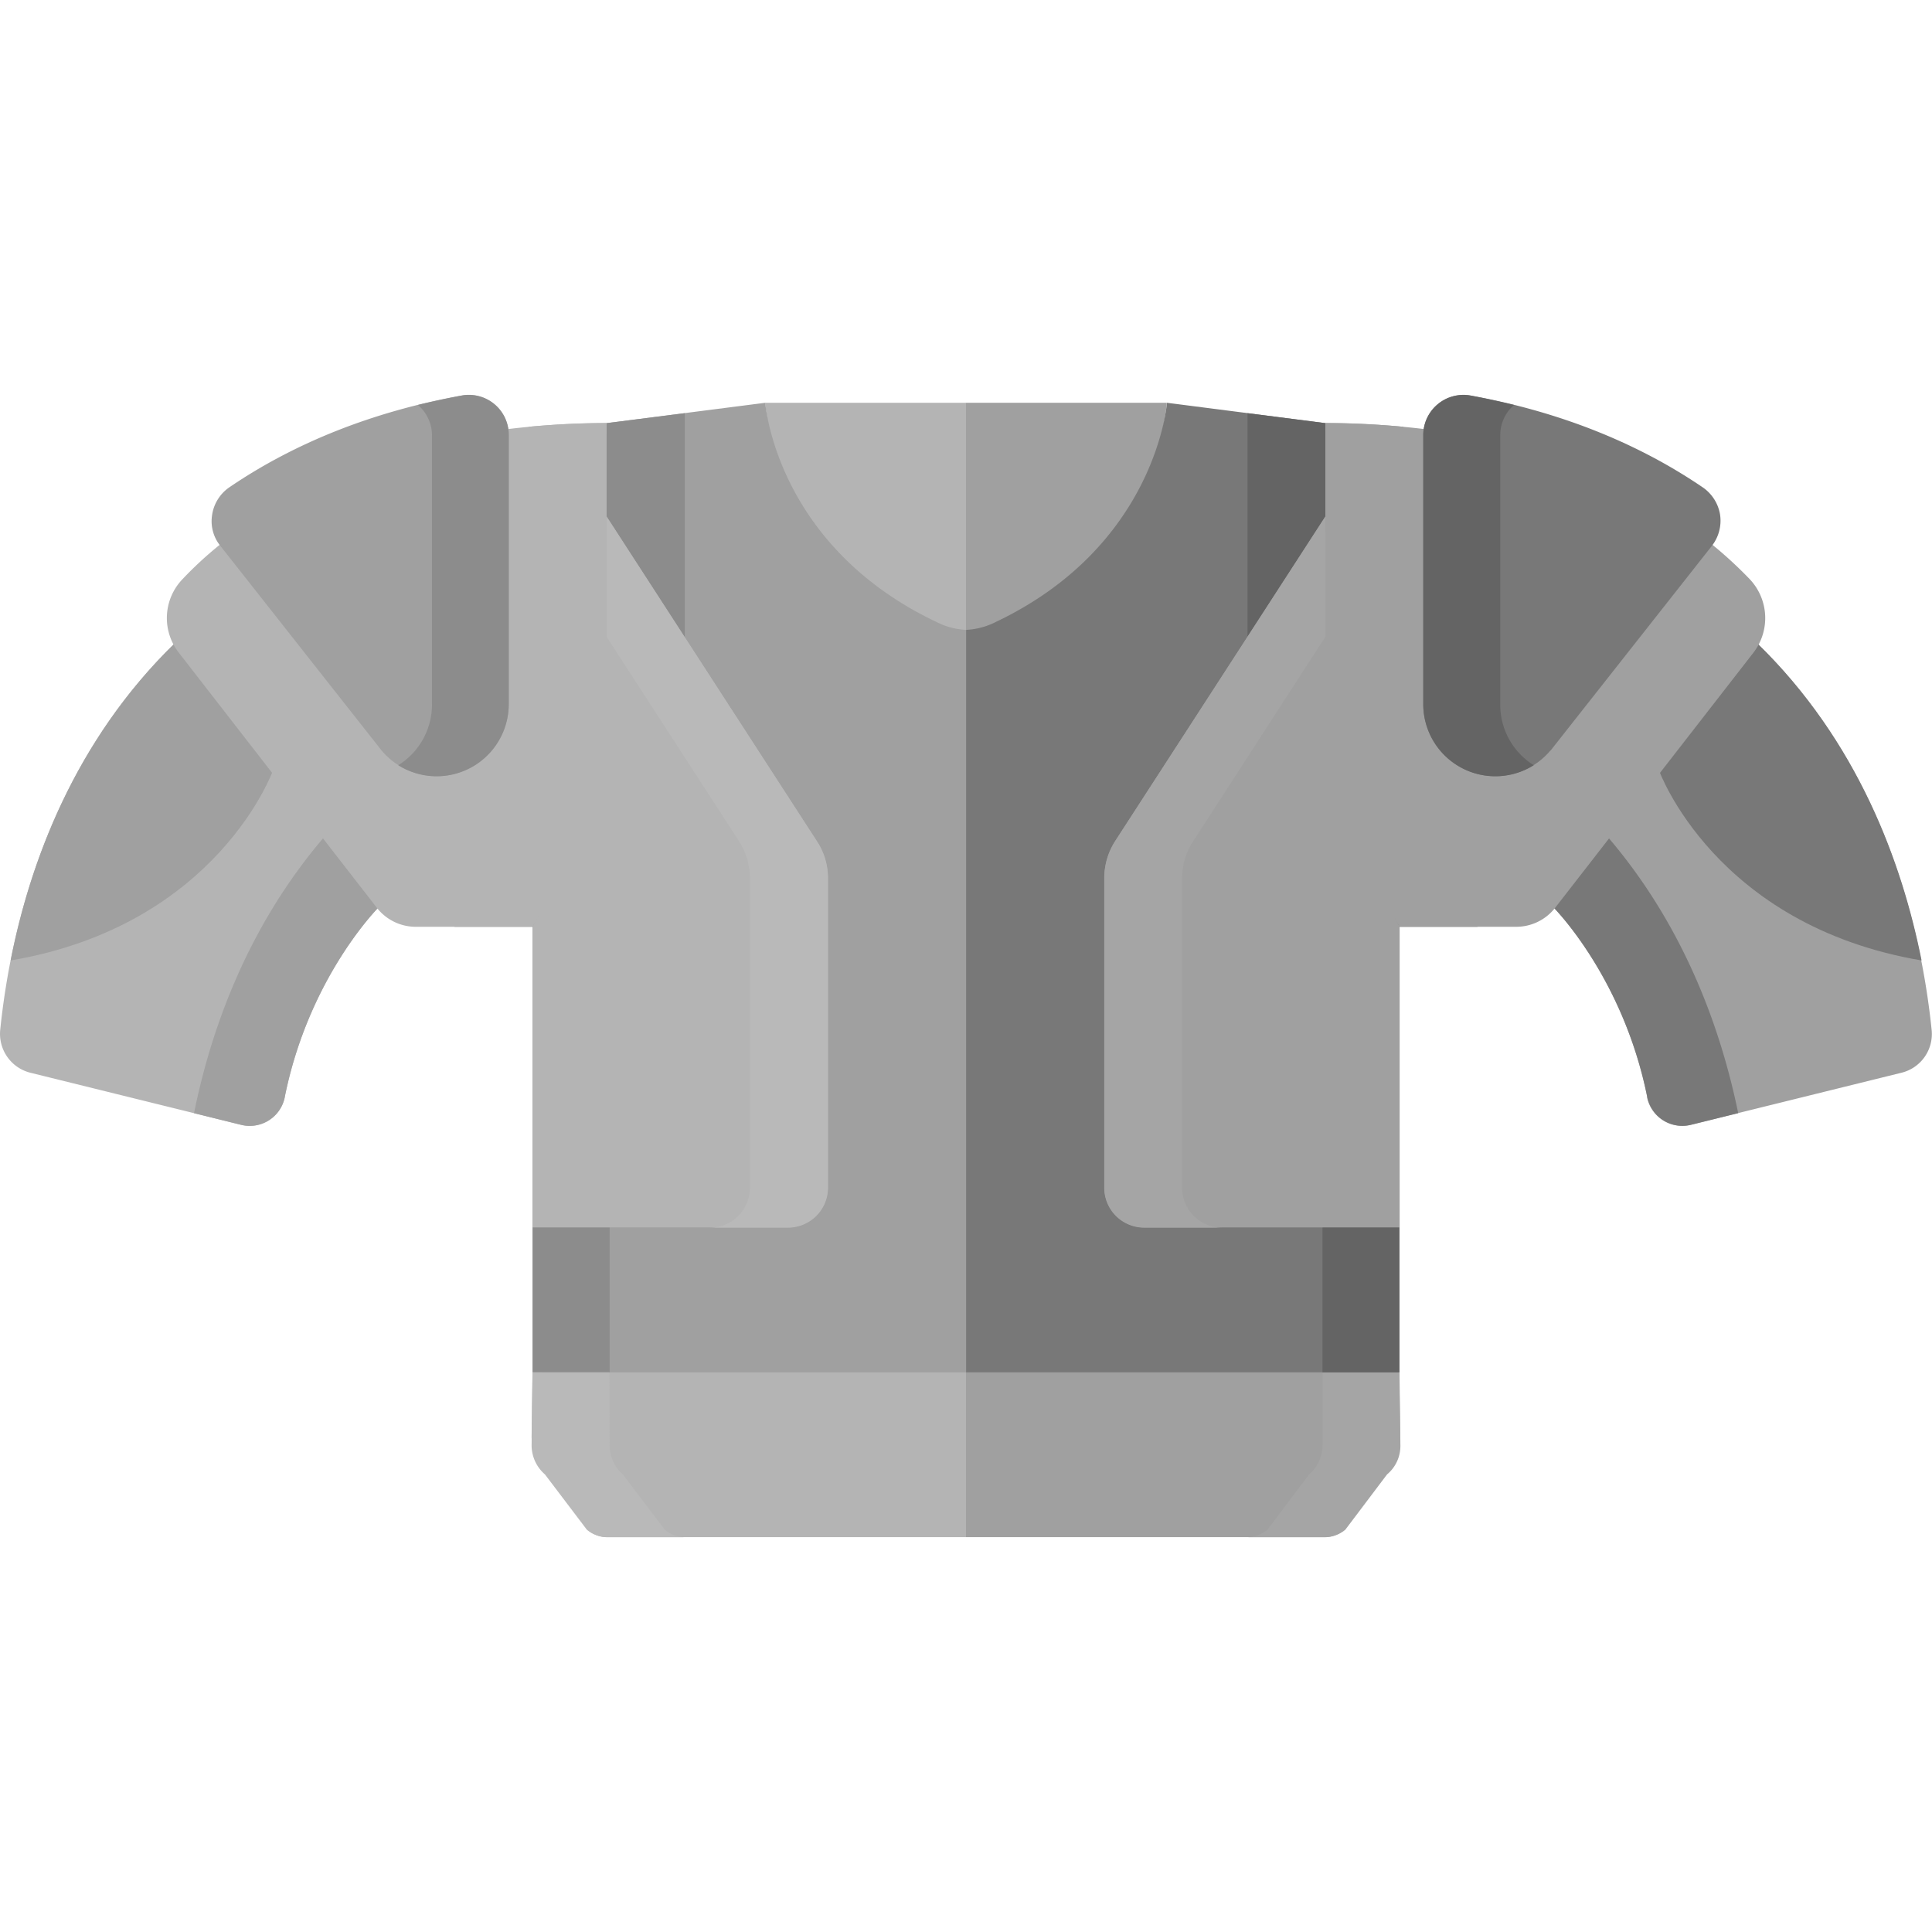 <svg xmlns="http://www.w3.org/2000/svg" viewBox="0 0 512 512"><defs><style>.a{fill:#a0a0a0;}.b{fill:#b4b4b4;}.c{fill:#a5a5a5;}.d{fill:#787878;}.e{fill:#646464;}.f{fill:#8c8c8c;}.g{fill:#b9b9b9;}</style></defs><title>Artboard 52</title><path class="a" d="M256,359.36,242.35,382,256,407.36h95a8.15,8.15,0,0,0,5.46-2.16l11.05-16.14a11.36,11.36,0,0,0,3.54-8.4l-.24-17Z"/><path class="b" d="M256,359.36v48H160.92a8,8,0,0,1-5.4-2.16l-11.1-16.14a11.59,11.59,0,0,1-3.54-8.4l.24-17Z"/><path class="a" d="M256,106.74l-7.56,31.69,7.56,32.7,6.84,1.8c43.62-22.74,46.38-66.19,46.38-66.19Z"/><path class="b" d="M256,106.74v64.39l-6.84,1.8c-43.68-22.74-46.38-66.19-46.38-66.19Z"/><path class="c" d="M346.93,390.74a10.22,10.22,0,0,0,3.54-7.68V363.68h20.41l.24,19.38a9.82,9.82,0,0,1-3.54,7.68l-11.05,14.64a8.47,8.47,0,0,1-5.46,2H330.43a8.72,8.72,0,0,0,5.46-2Z"/><path class="d" d="M309.25,106.74s-2.76,38.41-46.38,58.57a19.65,19.65,0,0,1-6.84,1.62l-10.74,91.38L256,363.68H370.88V242.59l-17.59-35.28-2-95.17Z"/><path class="a" d="M436.52,290.71c-6.42-32-25-50.4-25-50.4l54.18-69.78c33.36,32.52,43.38,75,46.2,102.36a10.56,10.56,0,0,1-8,11.4l-55.86,13.8a9.5,9.5,0,0,1-11.58-7.38Z"/><path class="d" d="M426,221.71l-14.46,18.6s18.54,18.36,25,50.4a9.5,9.5,0,0,0,11.58,7.38L460.64,295C456,272.35,446.18,245.23,426,221.71Z"/><path class="d" d="M465.74,170.53c26.64,25.92,38.34,58.14,43.5,84-54.9-9.3-69.6-50.4-69.6-50.4h0Z"/><path class="e" d="M351.25,112.14l2,95.17,17.59,35.28V363.68H350.47V251.47l-18.54-33.24a10.55,10.55,0,0,1-1.32-5.22V109.5Z"/><path class="a" d="M353.29,210.43l-2-73.56-55.74,86a18.3,18.3,0,0,0-2.88,9.84v82a10.58,10.58,0,0,0,10.56,10.57h67.69V245.65Z"/><path class="c" d="M313.27,314.77v-82a17.71,17.71,0,0,1,2.94-9.84l35.88-55.5-.84-30.6-55.74,86.1a18.15,18.15,0,0,0-2.88,9.84v82a10.58,10.58,0,0,0,10.56,10.57h20.7a10.6,10.6,0,0,1-10.62-10.57Z"/><path class="a" d="M377.84,113.76a6.84,6.84,0,0,0-.12,1.56v70.75a18.93,18.93,0,0,0,11.7,17.76,18.44,18.44,0,0,0,21-5.16.6.6,0,0,1,.24-.3l42.6-54.06c.06-.06.12-.18.18-.24a111.7,111.7,0,0,1,10.26,9.42,15,15,0,0,1,1,19.44L412.1,240.61a13.08,13.08,0,0,1-10.32,5h-30.9l-18.31-32.88a9.83,9.83,0,0,1-1.32-5V112.14a215.92,215.92,0,0,1,26.59,1.62Z"/><path class="a" d="M371.9,207.79V113.1c-6.48-.6-13.38-1-20.65-1v95.65a9.83,9.83,0,0,0,1.32,5l18.37,32.88h20.64l-18.36-32.88a10.47,10.47,0,0,1-1.32-5Z"/><path class="d" d="M455.84,136.39a10.91,10.91,0,0,0-4.56-7.21c-17.52-11.94-38.22-20.1-61.5-24.36a10.65,10.65,0,0,0-12.6,10.5v71.29A19.08,19.08,0,0,0,410.78,199c.12-.06.18-.18.3-.3l42.6-54.06a10.84,10.84,0,0,0,2.16-8.22Z"/><path class="e" d="M397.58,186.61V115.32a10.58,10.58,0,0,1,3.66-8c-3.78-.9-7.56-1.74-11.46-2.46a10.65,10.65,0,0,0-12.6,10.5v71.29a19.11,19.11,0,0,0,29.28,16.14,18.88,18.88,0,0,1-8.88-16.14Z"/><path class="a" d="M202.81,106.74s2.7,38.41,46.38,58.57a19.34,19.34,0,0,0,6.84,1.62V363.68H141.12V242.59l17.58-35.28,2-95.17Z"/><path class="b" d="M75.48,290.71c6.42-32,25-50.4,25-50.4L46.26,170.53C12.9,203.05,2.88,245.53.06,272.89a10.62,10.62,0,0,0,8,11.4l55.86,13.8a9.47,9.47,0,0,0,11.58-7.38Z"/><path class="a" d="M86,221.71l14.46,18.6s-18.54,18.36-25,50.4a9.47,9.47,0,0,1-11.58,7.38L51.42,295C56,272.35,65.82,245.23,86,221.71Z"/><path class="a" d="M46.26,170.53c-26.58,25.92-38.34,58.14-43.44,84,54.9-9.3,69.54-50.4,69.54-50.4h0Z"/><path class="f" d="M160.74,112.14l-2,95.17-17.58,35.28V363.68h20.4V251.47l18.55-33.24a10.61,10.61,0,0,0,1.38-5.22V109.5Z"/><path class="b" d="M158.7,210.43l2-73.56,55.75,86a17.86,17.86,0,0,1,2.94,9.84v82a10.6,10.6,0,0,1-10.62,10.57H141.12V245.65Z"/><path class="g" d="M198.73,314.77v-82a18.15,18.15,0,0,0-2.88-9.84l-35.95-55.5.84-30.6,55.75,86.1a17.71,17.71,0,0,1,2.94,9.84v82a10.6,10.6,0,0,1-10.62,10.57H188.17a10.58,10.58,0,0,0,10.56-10.57Z"/><path class="b" d="M134.22,113.76a13.65,13.65,0,0,1,.12,1.56v70.75a19,19,0,0,1-11.76,17.76,18.37,18.37,0,0,1-20.94-5.16c-.12-.12-.18-.24-.3-.3l-42.6-54.06a.45.45,0,0,1-.12-.24,97.86,97.86,0,0,0-10.26,9.42,14.88,14.88,0,0,0-1,19.44L99.9,240.61a13.08,13.08,0,0,0,10.32,5h30.9l18.36-32.88a10.41,10.41,0,0,0,1.26-5V112.14a214.87,214.87,0,0,0-26.52,1.62Z"/><path class="b" d="M140.1,207.79V113.1c6.54-.6,13.38-1,20.64-1v95.65a10.41,10.41,0,0,1-1.26,5l-18.36,32.88h-20.7l18.36-32.88a9.83,9.83,0,0,0,1.32-5Z"/><path class="a" d="M56.22,136.39a10.83,10.83,0,0,1,4.5-7.21c17.52-11.94,38.22-20.1,61.56-24.36a10.57,10.57,0,0,1,12.54,10.5v71.29A19.08,19.08,0,0,1,101.22,199a1.31,1.31,0,0,1-.24-.3l-42.6-54.06a10.36,10.36,0,0,1-2.16-8.22Z"/><path class="f" d="M114.48,186.61V115.32a10.63,10.63,0,0,0-3.72-8c3.78-.9,7.62-1.74,11.52-2.46a10.57,10.57,0,0,1,12.54,10.5v71.29a19.11,19.11,0,0,1-29.28,16.14,18.93,18.93,0,0,0,8.94-16.14Z"/><path class="g" d="M165.06,390.74a10.16,10.16,0,0,1-3.48-7.68l-.06-19.38h-20.4l-.24,19.38a10.22,10.22,0,0,0,3.54,7.68l11.1,14.64a8.43,8.43,0,0,0,5.4,2h20.65a8.43,8.43,0,0,1-5.4-2Z"/></svg>